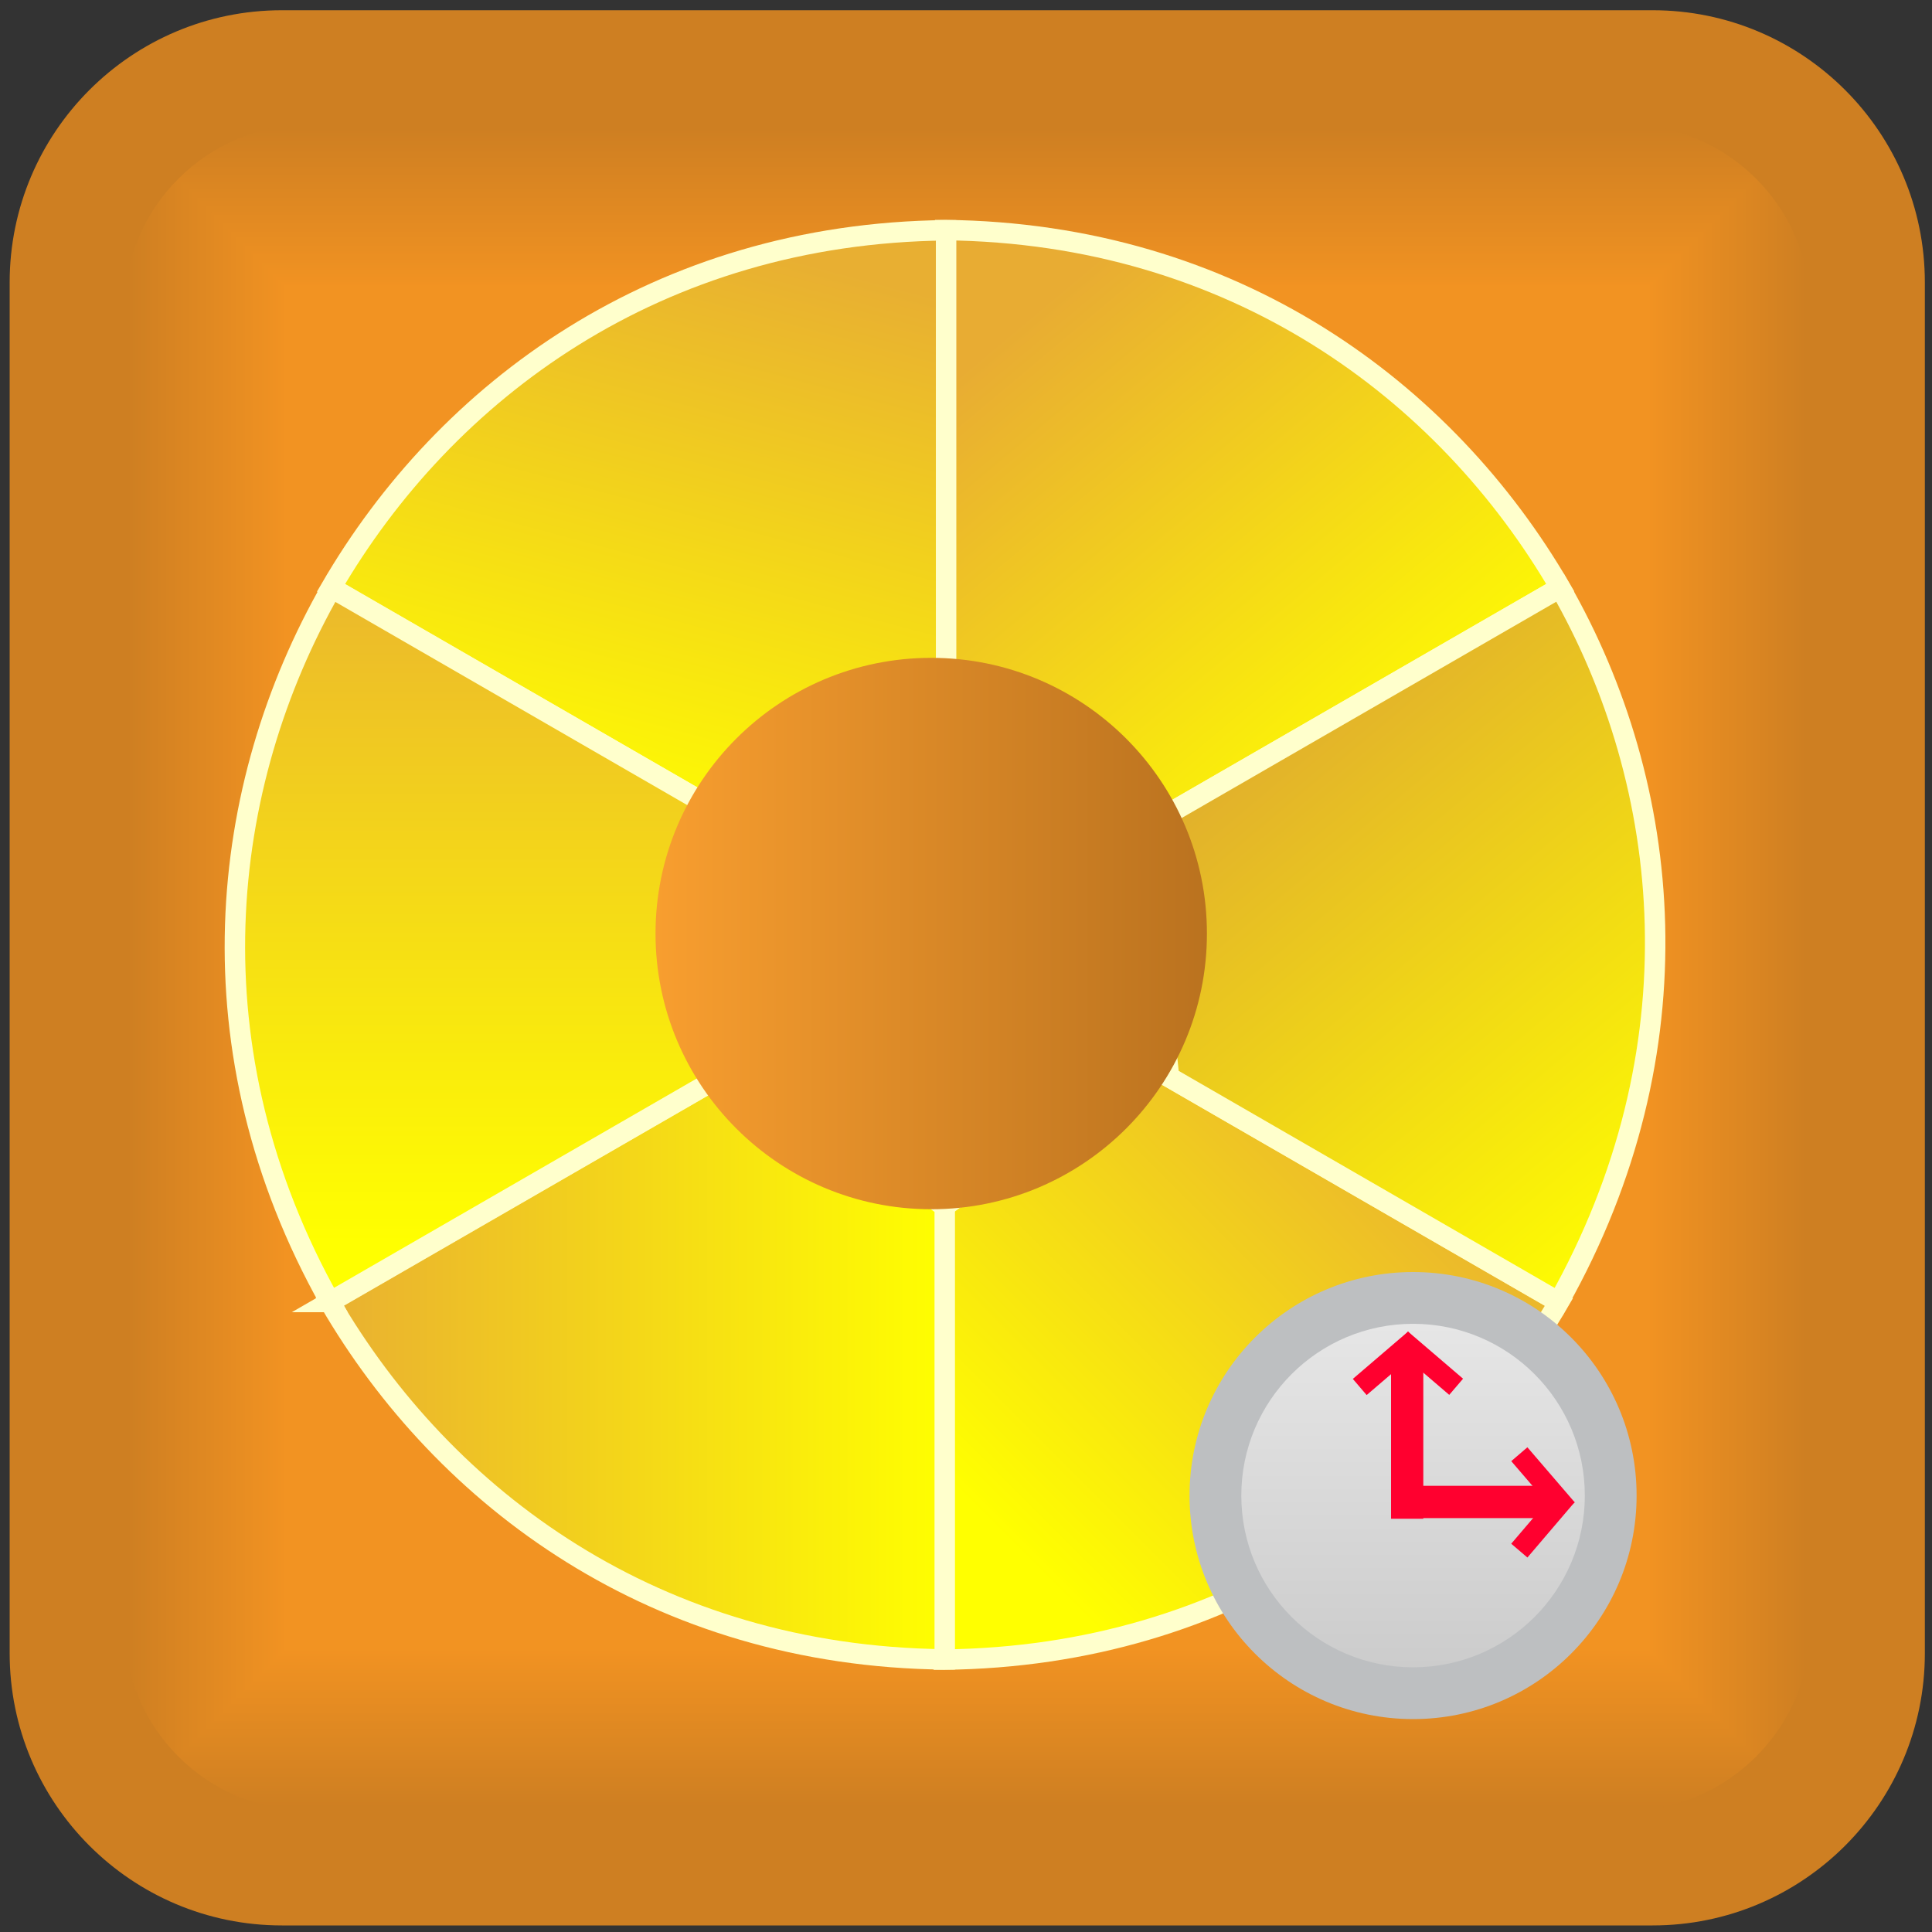 <?xml version="1.0" encoding="UTF-8"?>
<!DOCTYPE svg PUBLIC "-//W3C//DTD SVG 1.1//EN" "http://www.w3.org/Graphics/SVG/1.1/DTD/svg11.dtd">
<!-- Creator: CorelDRAW X6 -->
<svg xmlns="http://www.w3.org/2000/svg" xml:space="preserve" width="100px" height="100px" version="1.1" style="shape-rendering:geometricPrecision; text-rendering:geometricPrecision; image-rendering:optimizeQuality; fill-rule:evenodd; clip-rule:evenodd"
viewBox="0 0 10000 10000"
 xmlns:xlink="http://www.w3.org/1999/xlink">
 <rect x="0" y="0" width="10000" height="10000" fill="#333333" stroke="none"/>
 <defs>
  <style type="text/css">
   <![CDATA[
    .str0 {stroke:#FFFFCC;stroke-width:105.833}
    .str1 {stroke:#FF002F;stroke-width:110.067}
    .fil45 {fill:none}
    .fil53 {fill:#BDBFC1}
    .fil0 {fill:#CE7F22}
    .fil2 {fill:#CF7F22}
    .fil3 {fill:#CF8022}
    .fil4 {fill:#D08022}
    .fil5 {fill:#D18022}
    .fil6 {fill:#D18122}
    .fil7 {fill:#D28122}
    .fil8 {fill:#D38122}
    .fil9 {fill:#D38222}
    .fil10 {fill:#D48222}
    .fil11 {fill:#D58322}
    .fil12 {fill:#D68322}
    .fil13 {fill:#D78422}
    .fil14 {fill:#D88422}
    .fil15 {fill:#D98522}
    .fil16 {fill:#DA8522}
    .fil17 {fill:#DA8622}
    .fil18 {fill:#DB8622}
    .fil19 {fill:#DC8722}
    .fil20 {fill:#DD8722}
    .fil21 {fill:#DE8822}
    .fil22 {fill:#DF8822}
    .fil23 {fill:#E08922}
    .fil24 {fill:#E18922}
    .fil25 {fill:#E28A22}
    .fil26 {fill:#E38A22}
    .fil27 {fill:#E48B22}
    .fil28 {fill:#E58B22}
    .fil29 {fill:#E68C22}
    .fil30 {fill:#E78D22}
    .fil31 {fill:#E88D22}
    .fil32 {fill:#E98E22}
    .fil33 {fill:#EA8E22}
    .fil34 {fill:#EB8F22}
    .fil35 {fill:#EC8F22}
    .fil36 {fill:#EC9022}
    .fil37 {fill:#ED9022}
    .fil38 {fill:#EE9022}
    .fil39 {fill:#EE9122}
    .fil40 {fill:#EF9122}
    .fil41 {fill:#F09122}
    .fil42 {fill:#F09222}
    .fil43 {fill:#F19222}
    .fil44 {fill:#F29322}
    .fil55 {fill:#FF002F}
    .fil1 {fill:black;fill-opacity:0}
    .fil52 {fill:url(#id2)}
    .fil54 {fill:url(#id3)}
    .fil49 {fill:url(#id4)}
    .fil50 {fill:url(#id5)}
    .fil47 {fill:url(#id6)}
    .fil46 {fill:url(#id7)}
    .fil48 {fill:url(#id8)}
    .fil51 {fill:url(#id9)}
   ]]>
  </style>
      <clipPath id="id0">
       <path d="M1598 9372l6817 0c525,0 955,-430 955,-955l0 -6817c0,-525 -430,-955 -955,-955l-6817 0c-525,0 -955,430 -955,955l0 6817c0,525 430,955 955,955z"/>
      </clipPath>
      <clipPath id="id1">
       <path d="M1598 9372l6817 0c525,0 955,-430 955,-955l0 -6817c0,-525 -430,-955 -955,-955l-6817 0c-525,0 -955,430 -955,955l0 6817c0,525 430,955 955,955z"/>
      </clipPath>
  <linearGradient id="id2" gradientUnits="userSpaceOnUse" x1="3392.46" y1="4832.14" x2="6247.29" y2="4832.14">
   <stop offset="0" style="stop-color:#F89E2F"/>
   <stop offset="1" style="stop-color:#BA721F"/>
  </linearGradient>
  <linearGradient id="id3" gradientUnits="userSpaceOnUse" x1="7314.26" y1="8629.86" x2="7314.26" y2="6851.86">
   <stop offset="0" style="stop-color:#CCCCCC"/>
   <stop offset="1" style="stop-color:#E6E6E6"/>
  </linearGradient>
  <linearGradient id="id4" gradientUnits="userSpaceOnUse" x1="1707.32" y1="7041.96" x2="4890.42" y2="7041.96">
   <stop offset="0" style="stop-color:#E9B031"/>
   <stop offset="1" style="stop-color:yellow"/>
  </linearGradient>
  <linearGradient id="id5" gradientUnits="userSpaceOnUse" x1="1812.21" y1="6430.6" x2="1812.21" y2="2647.4">
   <stop offset="0" style="stop-color:yellow"/>
   <stop offset="1" style="stop-color:#E9B031"/>
  </linearGradient>
  <linearGradient id="id6" gradientUnits="userSpaceOnUse" x1="3710.54" y1="1228.89" x2="2901.31" y2="4249">
   <stop offset="0" style="stop-color:#E8AF32"/>
   <stop offset="1" style="stop-color:yellow"/>
  </linearGradient>
  <linearGradient id="id7" gradientUnits="userSpaceOnUse" x1="5461.55" y1="1520.06" x2="7505.6" y2="3956.06">
   <stop offset="0" style="stop-color:#E8AC33"/>
   <stop offset="1" style="stop-color:yellow"/>
  </linearGradient>
  <linearGradient id="id8" gradientUnits="userSpaceOnUse" xlink:href="#id5" x1="5377.93" y1="8141.43" x2="7575.11" y2="5944.25">
  </linearGradient>
  <linearGradient id="id9" gradientUnits="userSpaceOnUse" x1="6778.03" y1="3108.13" x2="9177.82" y2="5968.1">
   <stop offset="0" style="stop-color:#DEA731"/>
   <stop offset="1" style="stop-color:yellow"/>
  </linearGradient>
 </defs>
 <g id="Layer_x0020_1">
  <g id="_343989160">
   <g id="_348901672">
    <path class="fil0" d="M1459 53l7095 0c778,0 1409,631 1409,1409l0 7095c0,778 -631,1409 -1409,1409l-7095 0c-778,0 -1409,-631 -1409,-1409l0 -7095c0,-778 631,-1409 1409,-1409z"/>
    <g>
     <g style="clip-path:url(#id0)">
      <polygon class="fil1" points="643,646 9369,646 9369,9372 643,9372 "/>
     </g>
     <g style="clip-path:url(#id1)">
      <g>
       <polygon id="1" class="fil0" points="643,646 9369,646 9369,9372 643,9372 643,646 672,675 9340,675 9340,9343 672,9343 672,675 "/>
       <polygon id="_1" class="fil0" points="658,660 9355,660 9355,9358 658,9358 658,660 687,690 9326,690 9326,9329 687,9329 687,690 "/>
       <polygon id="_2" class="fil2" points="672,675 9340,675 9340,9343 672,9343 672,675 701,704 9311,704 9311,9314 701,9314 701,704 "/>
       <polygon id="_3" class="fil3" points="687,690 9326,690 9326,9329 687,9329 687,690 716,719 9297,719 9297,9300 716,9300 716,719 "/>
       <polygon id="_4" class="fil4" points="701,704 9311,704 9311,9314 701,9314 701,704 730,733 9282,733 9282,9285 730,9285 730,733 "/>
       <polygon id="_5" class="fil5" points="716,719 9297,719 9297,9300 716,9300 716,719 745,748 9268,748 9268,9271 745,9271 745,748 "/>
       <polygon id="_6" class="fil6" points="730,733 9282,733 9282,9285 730,9285 730,733 759,762 9253,762 9253,9256 759,9256 759,762 "/>
       <polygon id="_7" class="fil7" points="745,748 9268,748 9268,9271 745,9271 745,748 774,777 9239,777 9239,9241 774,9241 774,777 "/>
       <polygon id="_8" class="fil8" points="759,762 9253,762 9253,9256 759,9256 759,762 788,791 9224,791 9224,9227 788,9227 788,791 "/>
       <polygon id="_9" class="fil9" points="774,777 9239,777 9239,9241 774,9241 774,777 803,806 9209,806 9209,9212 803,9212 803,806 "/>
       <polygon id="_10" class="fil10" points="788,791 9224,791 9224,9227 788,9227 788,791 818,820 9195,820 9195,9198 818,9198 818,820 "/>
       <polygon id="_11" class="fil10" points="803,806 9209,806 9209,9212 803,9212 803,806 832,835 9180,835 9180,9183 832,9183 832,835 "/>
       <polygon id="_12" class="fil11" points="818,820 9195,820 9195,9198 818,9198 818,820 847,850 9166,850 9166,9169 847,9169 847,850 "/>
       <polygon id="_13" class="fil12" points="832,835 9180,835 9180,9183 832,9183 832,835 861,864 9151,864 9151,9154 861,9154 861,864 "/>
       <polygon id="_14" class="fil12" points="847,850 9166,850 9166,9169 847,9169 847,850 876,879 9137,879 9137,9140 876,9140 876,879 "/>
       <polygon id="_15" class="fil13" points="861,864 9151,864 9151,9154 861,9154 861,864 890,893 9122,893 9122,9125 890,9125 890,893 "/>
       <polygon id="_16" class="fil14" points="876,879 9137,879 9137,9140 876,9140 876,879 905,908 9108,908 9108,9111 905,9111 905,908 "/>
       <polygon id="_17" class="fil14" points="890,893 9122,893 9122,9125 890,9125 890,893 919,922 9093,922 9093,9096 919,9096 919,922 "/>
       <polygon id="_18" class="fil15" points="905,908 9108,908 9108,9111 905,9111 905,908 934,937 9079,937 9079,9081 934,9081 934,937 "/>
       <polygon id="_19" class="fil16" points="919,922 9093,922 9093,9096 919,9096 919,922 948,951 9064,951 9064,9067 948,9067 948,951 "/>
       <polygon id="_20" class="fil17" points="934,937 9079,937 9079,9081 934,9081 934,937 963,966 9049,966 9049,9052 963,9052 963,966 "/>
       <polygon id="_21" class="fil18" points="948,951 9064,951 9064,9067 948,9067 948,951 977,980 9035,980 9035,9038 977,9038 977,980 "/>
       <polygon id="_22" class="fil18" points="963,966 9049,966 9049,9052 963,9052 963,966 992,995 9020,995 9020,9023 992,9023 992,995 "/>
       <polygon id="_23" class="fil19" points="977,980 9035,980 9035,9038 977,9038 977,980 1007,1009 9006,1009 9006,9009 1007,9009 1007,1009 "/>
       <polygon id="_24" class="fil20" points="992,995 9020,995 9020,9023 992,9023 992,995 1021,1024 8991,1024 8991,8994 1021,8994 1021,1024 "/>
       <polygon id="_25" class="fil20" points="1007,1009 9006,1009 9006,9009 1007,9009 1007,1009 1036,1039 8977,1039 8977,8980 1036,8980 1036,1039 "/>
       <polygon id="_26" class="fil21" points="1021,1024 8991,1024 8991,8994 1021,8994 1021,1024 1050,1053 8962,1053 8962,8965 1050,8965 1050,1053 "/>
       <polygon id="_27" class="fil22" points="1036,1039 8977,1039 8977,8980 1036,8980 1036,1039 1065,1068 8948,1068 8948,8951 1065,8951 1065,1068 "/>
       <polygon id="_28" class="fil22" points="1050,1053 8962,1053 8962,8965 1050,8965 1050,1053 1079,1082 8933,1082 8933,8936 1079,8936 1079,1082 "/>
       <polygon id="_29" class="fil23" points="1065,1068 8948,1068 8948,8951 1065,8951 1065,1068 1094,1097 8919,1097 8919,8921 1094,8921 1094,1097 "/>
       <polygon id="_30" class="fil23" points="1079,1082 8933,1082 8933,8936 1079,8936 1079,1082 1108,1111 8904,1111 8904,8907 1108,8907 1108,1111 "/>
       <polygon id="_31" class="fil24" points="1094,1097 8919,1097 8919,8921 1094,8921 1094,1097 1123,1126 8889,1126 8889,8892 1123,8892 1123,1126 "/>
       <polygon id="_32" class="fil25" points="1108,1111 8904,1111 8904,8907 1108,8907 1108,1111 1137,1140 8875,1140 8875,8878 1137,8878 1137,1140 "/>
       <polygon id="_33" class="fil25" points="1123,1126 8889,1126 8889,8892 1123,8892 1123,1126 1152,1155 8860,1155 8860,8863 1152,8863 1152,1155 "/>
       <polygon id="_34" class="fil26" points="1137,1140 8875,1140 8875,8878 1137,8878 1137,1140 1167,1169 8846,1169 8846,8849 1167,8849 1167,1169 "/>
       <polygon id="_35" class="fil27" points="1152,1155 8860,1155 8860,8863 1152,8863 1152,1155 1181,1184 8831,1184 8831,8834 1181,8834 1181,1184 "/>
       <polygon id="_36" class="fil27" points="1167,1169 8846,1169 8846,8849 1167,8849 1167,1169 1196,1199 8817,1199 8817,8820 1196,8820 1196,1199 "/>
       <polygon id="_37" class="fil28" points="1181,1184 8831,1184 8831,8834 1181,8834 1181,1184 1210,1213 8802,1213 8802,8805 1210,8805 1210,1213 "/>
       <polygon id="_38" class="fil29" points="1196,1199 8817,1199 8817,8820 1196,8820 1196,1199 1225,1228 8788,1228 8788,8791 1225,8791 1225,1228 "/>
       <polygon id="_39" class="fil29" points="1210,1213 8802,1213 8802,8805 1210,8805 1210,1213 1239,1242 8773,1242 8773,8776 1239,8776 1239,1242 "/>
       <polygon id="_40" class="fil30" points="1225,1228 8788,1228 8788,8791 1225,8791 1225,1228 1254,1257 8759,1257 8759,8761 1254,8761 1254,1257 "/>
       <polygon id="_41" class="fil30" points="1239,1242 8773,1242 8773,8776 1239,8776 1239,1242 1268,1271 8744,1271 8744,8747 1268,8747 1268,1271 "/>
       <polygon id="_42" class="fil31" points="1254,1257 8759,1257 8759,8761 1254,8761 1254,1257 1283,1286 8729,1286 8729,8732 1283,8732 1283,1286 "/>
       <polygon id="_43" class="fil32" points="1268,1271 8744,1271 8744,8747 1268,8747 1268,1271 1297,1300 8715,1300 8715,8718 1297,8718 1297,1300 "/>
       <polygon id="_44" class="fil32" points="1283,1286 8729,1286 8729,8732 1283,8732 1283,1286 1312,1315 8700,1315 8700,8703 1312,8703 1312,1315 "/>
       <polygon id="_45" class="fil33" points="1297,1300 8715,1300 8715,8718 1297,8718 1297,1300 1327,1329 8686,1329 8686,8689 1327,8689 1327,1329 "/>
       <polygon id="_46" class="fil34" points="1312,1315 8700,1315 8700,8703 1312,8703 1312,1315 1341,1344 8671,1344 8671,8674 1341,8674 1341,1344 "/>
       <polygon id="_47" class="fil34" points="1327,1329 8686,1329 8686,8689 1327,8689 1327,1329 1356,1359 8657,1359 8657,8660 1356,8660 1356,1359 "/>
       <polygon id="_48" class="fil35" points="1341,1344 8671,1344 8671,8674 1341,8674 1341,1344 1370,1373 8642,1373 8642,8645 1370,8645 1370,1373 "/>
       <polygon id="_49" class="fil36" points="1356,1359 8657,1359 8657,8660 1356,8660 1356,1359 1385,1388 8628,1388 8628,8631 1385,8631 1385,1388 "/>
       <polygon id="_50" class="fil37" points="1370,1373 8642,1373 8642,8645 1370,8645 1370,1373 1399,1402 8613,1402 8613,8616 1399,8616 1399,1402 "/>
       <polygon id="_51" class="fil38" points="1385,1388 8628,1388 8628,8631 1385,8631 1385,1388 1414,1417 8599,1417 8599,8601 1414,8601 1414,1417 "/>
       <polygon id="_52" class="fil39" points="1399,1402 8613,1402 8613,8616 1399,8616 1399,1402 1428,1431 8584,1431 8584,8587 1428,8587 1428,1431 "/>
       <polygon id="_53" class="fil40" points="1414,1417 8599,1417 8599,8601 1414,8601 1414,1417 1443,1446 8569,1446 8569,8572 1443,8572 1443,1446 "/>
       <polygon id="_54" class="fil41" points="1428,1431 8584,1431 8584,8587 1428,8587 1428,1431 1457,1460 8555,1460 8555,8558 1457,8558 1457,1460 "/>
       <polygon id="_55" class="fil42" points="1443,1446 8569,1446 8569,8572 1443,8572 1443,1446 1472,1475 8540,1475 8540,8543 1472,8543 1472,1475 "/>
       <polygon id="_56" class="fil43" points="1457,1460 8555,1460 8555,8558 1457,8558 1457,1460 1487,1489 8526,1489 8526,8529 1487,8529 1487,1489 "/>
       <polygon id="_57" class="fil44" points="1472,1475 8540,1475 8540,8543 1472,8543 1472,1475 1501,1504 8511,1504 8511,8514 1501,8514 1501,1504 "/>
       <polygon id="_58" class="fil44" points="1487,1489 8526,1489 8526,8529 1487,8529 1487,1489 1516,1519 8497,1519 8497,8500 1516,8500 1516,1519 "/>
       <polygon id="_59" class="fil44" points="1501,1504 8511,1504 8511,8514 1501,8514 1501,1504 1530,1533 8482,1533 8482,8485 1530,8485 1530,1533 "/>
       <polygon id="_60" class="fil44" points="1516,1519 8497,1519 8497,8500 1516,8500 1516,1519 1545,1548 8468,1548 8468,8471 1545,8471 1545,1548 "/>
       <polygon id="_61" class="fil44" points="1530,1533 8482,1533 8482,8485 1530,8485 1530,1533 1559,1562 8453,1562 8453,8456 1559,8456 1559,1562 "/>
       <polygon id="_62" class="fil44" points="1545,1548 8468,1548 8468,8471 1545,8471 1545,1548 1574,1577 8439,1577 8439,8442 1574,8442 1574,1577 "/>
       <polygon id="_63" class="fil44" points="1559,1562 8453,1562 8453,8456 1559,8456 1559,1562 1588,1591 8424,1591 8424,8427 1588,8427 1588,1591 "/>
       <polygon id="_64" class="fil44" points="1574,1577 8439,1577 8439,8442 1574,8442 1574,1577 1603,1606 8410,1606 8410,8412 1603,8412 1603,1606 "/>
       <polygon id="_65" class="fil44" points="1588,1591 8424,1591 8424,8427 1588,8427 1588,1591 1617,1620 8395,1620 8395,8398 1617,8398 1617,1620 "/>
       <polygon id="_66" class="fil44" points="1603,1606 8410,1606 8410,8412 1603,8412 1603,1606 1632,1635 8380,1635 8380,8383 1632,8383 1632,1635 "/>
       <polygon id="_67" class="fil44" points="1617,1620 8395,1620 8395,8398 1617,8398 1617,1620 1647,1649 8366,1649 8366,8369 1647,8369 1647,1649 "/>
       <polygon id="_68" class="fil44" points="1632,1635 8380,1635 8380,8383 1632,8383 1632,1635 1661,1664 8351,1664 8351,8354 1661,8354 1661,1664 "/>
       <polygon id="_69" class="fil44" points="1647,1649 8366,1649 8366,8369 1647,8369 1647,1649 1676,1679 8337,1679 8337,8340 1676,8340 1676,1679 "/>
       <polygon id="_70" class="fil44" points="1661,1664 8351,1664 8351,8354 1661,8354 1661,1664 1690,1693 8322,1693 8322,8325 1690,8325 1690,1693 "/>
       <polygon id="_71" class="fil44" points="1676,1679 8337,1679 8337,8340 1676,8340 1676,1679 1705,1708 8308,1708 8308,8311 1705,8311 1705,1708 "/>
       <polygon id="_72" class="fil44" points="1690,1693 8322,1693 8322,8325 1690,8325 1690,1693 1719,1722 8293,1722 8293,8296 1719,8296 1719,1722 "/>
       <polygon id="_73" class="fil44" points="1705,1708 8308,1708 8308,8311 1705,8311 1705,1708 1734,1737 8279,1737 8279,8282 1734,8282 1734,1737 "/>
       <polygon id="_74" class="fil44" points="1719,1722 8293,1722 8293,8296 1719,8296 1719,1722 1748,1751 8264,1751 8264,8267 1748,8267 1748,1751 "/>
       <polygon id="_75" class="fil44" points="1734,1737 8279,1737 8279,8282 1734,8282 1734,1737 1763,1766 8250,1766 8250,8252 1763,8252 1763,1766 "/>
       <polygon id="_76" class="fil44" points="1748,1751 8264,1751 8264,8267 1748,8267 1748,1751 1777,1780 8235,1780 8235,8238 1777,8238 1777,1780 "/>
       <polygon id="_77" class="fil44" points="1763,1766 8250,1766 8250,8252 1763,8252 1763,1766 1792,1795 8220,1795 8220,8223 1792,8223 1792,1795 "/>
       <polygon id="_78" class="fil44" points="1777,1780 8235,1780 8235,8238 1777,8238 1777,1780 1807,1809 8206,1809 8206,8209 1807,8209 1807,1809 "/>
       <polygon id="_79" class="fil44" points="1792,1795 8220,1795 8220,8223 1792,8223 1792,1795 1821,1824 8191,1824 8191,8194 1821,8194 1821,1824 "/>
       <polygon id="_80" class="fil44" points="1807,1809 8206,1809 8206,8209 1807,8209 1807,1809 1836,1839 8177,1839 8177,8180 1836,8180 1836,1839 "/>
       <polygon id="_81" class="fil44" points="1821,1824 8191,1824 8191,8194 1821,8194 1821,1824 1850,1853 8162,1853 8162,8165 1850,8165 1850,1853 "/>
       <polygon id="_82" class="fil44" points="1836,1839 8177,1839 8177,8180 1836,8180 1836,1839 1865,1868 8148,1868 8148,8151 1865,8151 1865,1868 "/>
       <polygon id="_83" class="fil44" points="1850,1853 8162,1853 8162,8165 1850,8165 1850,1853 1879,1882 8133,1882 8133,8136 1879,8136 1879,1882 "/>
       <polygon id="_84" class="fil44" points="1865,1868 8148,1868 8148,8151 1865,8151 1865,1868 1894,1897 8119,1897 8119,8122 1894,8122 1894,1897 "/>
       <polygon id="_85" class="fil44" points="1879,1882 8133,1882 8133,8136 1879,8136 1879,1882 1908,1911 8104,1911 8104,8107 1908,8107 1908,1911 "/>
       <polygon id="_86" class="fil44" points="1894,1897 8119,1897 8119,8122 1894,8122 1894,1897 1923,1926 8090,1926 8090,8092 1923,8092 1923,1926 "/>
       <polygon id="_87" class="fil44" points="1908,1911 8104,1911 8104,8107 1908,8107 1908,1911 1937,1940 8075,1940 8075,8078 1937,8078 1937,1940 "/>
       <polygon id="_88" class="fil44" points="1923,1926 8090,1926 8090,8092 1923,8092 1923,1926 1952,1955 8060,1955 8060,8063 1952,8063 1952,1955 "/>
       <polygon id="_89" class="fil44" points="1937,1940 8075,1940 8075,8078 1937,8078 1937,1940 1966,1969 8046,1969 8046,8049 1966,8049 1966,1969 "/>
       <polygon id="_90" class="fil44" points="1952,1955 8060,1955 8060,8063 1952,8063 1952,1955 1981,1984 8031,1984 8031,8034 1981,8034 1981,1984 "/>
       <polygon id="_91" class="fil44" points="1966,1969 8046,1969 8046,8049 1966,8049 1966,1969 1996,1998 8017,1998 8017,8020 1996,8020 1996,1998 "/>
       <polygon id="_92" class="fil44" points="1981,1984 8031,1984 8031,8034 1981,8034 1981,1984 2010,2013 8002,2013 8002,8005 2010,8005 2010,2013 "/>
       <polygon id="_93" class="fil44" points="1996,1998 8017,1998 8017,8020 1996,8020 1996,1998 2025,2028 7988,2028 7988,7991 2025,7991 2025,2028 "/>
       <polygon id="_94" class="fil44" points="2010,2013 8002,2013 8002,8005 2010,8005 2010,2013 2039,2042 7973,2042 7973,7976 2039,7976 2039,2042 "/>
       <polygon id="_95" class="fil44" points="2025,2028 7988,2028 7988,7991 2025,7991 2025,2028 2054,2057 7959,2057 7959,7962 2054,7962 2054,2057 "/>
       <polygon id="_96" class="fil44" points="2039,2042 7973,2042 7973,7976 2039,7976 2039,2042 2068,2071 7944,2071 7944,7947 2068,7947 2068,2071 "/>
       <polygon id="_97" class="fil44" points="2054,2057 7959,2057 7959,7962 2054,7962 2054,2057 2083,2086 7930,2086 7930,7932 2083,7932 2083,2086 "/>
       <polygon id="_98" class="fil44" points="2068,2071 7944,2071 7944,7947 2068,7947 2068,2071 2097,2100 7915,2100 7915,7918 2097,7918 2097,2100 "/>
       <polygon id="_99" class="fil44" points="2083,2086 7930,2086 7930,7932 2083,7932 2083,2086 2112,2115 7900,2115 7900,7903 2112,7903 2112,2115 "/>
       <polygon id="_100" class="fil44" points="2097,2100 7915,2100 7915,7918 2097,7918 2097,2100 2126,2129 7886,2129 7886,7889 2126,7889 2126,2129 "/>
       <polygon id="_101" class="fil44" points="2112,2115 7900,2115 7900,7903 2112,7903 2112,2115 2141,2144 7871,2144 7871,7874 2141,7874 2141,2144 "/>
       <polygon id="_102" class="fil44" points="2126,2129 7886,2129 7886,7889 2126,7889 2126,2129 2156,2158 7857,2158 7857,7860 2156,7860 2156,2158 "/>
       <polygon id="_103" class="fil44" points="2141,2144 7871,2144 7871,7874 2141,7874 2141,2144 2170,2173 7842,2173 7842,7845 2170,7845 2170,2173 "/>
       <polygon id="_104" class="fil44" points="2156,2158 7857,2158 7857,7860 2156,7860 2156,2158 2185,2188 7828,2188 7828,7831 2185,7831 2185,2188 "/>
       <polygon id="_105" class="fil44" points="2170,2173 7842,2173 7842,7845 2170,7845 2170,2173 2199,2202 7813,2202 7813,7816 2199,7816 2199,2202 "/>
       <polygon id="_106" class="fil44" points="2185,2188 7828,2188 7828,7831 2185,7831 2185,2188 2214,2217 7799,2217 7799,7802 2214,7802 2214,2217 "/>
       <polygon id="_107" class="fil44" points="2199,2202 7813,2202 7813,7816 2199,7816 2199,2202 2228,2231 7784,2231 7784,7787 2228,7787 2228,2231 "/>
       <polygon id="_108" class="fil44" points="2214,2217 7799,2217 7799,7802 2214,7802 2214,2217 2243,2246 7770,2246 7770,7772 2243,7772 2243,2246 "/>
       <polygon id="_109" class="fil44" points="2228,2231 7784,2231 7784,7787 2228,7787 2228,2231 2257,2260 7755,2260 7755,7758 2257,7758 2257,2260 "/>
       <polygon id="_110" class="fil44" points="2243,2246 7770,2246 7770,7773 2243,7773 2243,2246 2272,2275 7740,2275 7740,7743 2272,7743 2272,2275 "/>
       <polygon id="_111" class="fil44" points="2257,2260 7755,2260 7755,7758 2257,7758 2257,2260 2286,2289 7726,2289 7726,7729 2286,7729 2286,2289 "/>
       <polygon id="_112" class="fil44" points="2272,2275 7740,2275 7740,7743 2272,7743 2272,2275 2301,2304 7711,2304 7711,7714 2301,7714 2301,2304 "/>
       <polygon id="_113" class="fil44" points="2286,2289 7726,2289 7726,7729 2286,7729 2286,2289 2316,2318 7697,2318 7697,7700 2316,7700 2316,2318 "/>
       <polygon id="_114" class="fil44" points="2301,2304 7711,2304 7711,7714 2301,7714 2301,2304 2330,2333 7682,2333 7682,7685 2330,7685 2330,2333 "/>
       <polygon id="_115" class="fil44" points="2316,2318 7697,2318 7697,7700 2316,7700 2316,2318 2345,2348 7668,2348 7668,7671 2345,7671 2345,2348 "/>
       <polygon id="_116" class="fil44" points="2330,2333 7682,2333 7682,7685 2330,7685 2330,2333 2359,2362 7653,2362 7653,7656 2359,7656 2359,2362 "/>
       <polygon id="_117" class="fil44" points="2345,2348 7668,2348 7668,7671 2345,7671 2345,2348 2374,2377 7639,2377 7639,7642 2374,7642 2374,2377 "/>
       <polygon id="_118" class="fil44" points="2359,2362 7653,2362 7653,7656 2359,7656 2359,2362 2388,2391 7624,2391 7624,7627 2388,7627 2388,2391 "/>
       <polygon id="_119" class="fil44" points="2374,2377 7639,2377 7639,7642 2374,7642 2374,2377 2403,2406 7610,2406 7610,7612 2403,7612 2403,2406 "/>
       <polygon id="_120" class="fil44" points="2388,2391 7624,2391 7624,7627 2388,7627 2388,2391 2417,2420 7595,2420 7595,7598 2417,7598 2417,2420 "/>
       <polygon id="_121" class="fil44" points="2403,2406 7610,2406 7610,7612 2403,7612 2403,2406 2432,2435 7580,2435 7580,7583 2432,7583 2432,2435 "/>
       <polygon id="_122" class="fil44" points="2417,2420 7595,2420 7595,7598 2417,7598 2417,2420 2446,2449 7566,2449 7566,7569 2446,7569 2446,2449 "/>
       <polygon id="_123" class="fil44" points="2432,2435 7580,2435 7580,7583 2432,7583 2432,2435 2461,2464 7551,2464 7551,7554 2461,7554 2461,2464 "/>
       <polygon id="_124" class="fil44" points="2446,2449 7566,2449 7566,7569 2446,7569 2446,2449 2476,2478 7537,2478 7537,7540 2476,7540 2476,2478 "/>
       <polygon id="_125" class="fil44" points="2461,2464 7551,2464 7551,7554 2461,7554 2461,2464 2490,2493 7522,2493 7522,7525 2490,7525 2490,2493 "/>
       <polygon id="_126" class="fil44" points="2476,2478 7537,2478 7537,7540 2476,7540 2476,2478 2505,2508 7508,2508 7508,7511 2505,7511 2505,2508 "/>
       <polygon id="_127" class="fil44" points="2490,2493 7522,2493 7522,7525 2490,7525 2490,2493 2519,2522 7493,2522 7493,7496 2519,7496 2519,2522 "/>
       <polygon id="_128" class="fil44" points="2505,2508 7508,2508 7508,7511 2505,7511 2505,2508 2534,2537 7479,2537 7479,7482 2534,7482 2534,2537 "/>
       <polygon id="_129" class="fil44" points="2519,2522 7493,2522 7493,7496 2519,7496 2519,2522 2548,2551 7464,2551 7464,7467 2548,7467 2548,2551 "/>
       <polygon id="_130" class="fil44" points="2534,2537 7479,2537 7479,7482 2534,7482 2534,2537 2563,2566 7450,2566 7450,7453 2563,7453 2563,2566 "/>
       <polygon id="_131" class="fil44" points="2548,2551 7464,2551 7464,7467 2548,7467 2548,2551 2577,2580 7435,2580 7435,7438 2577,7438 2577,2580 "/>
       <polygon id="_132" class="fil44" points="2563,2566 7450,2566 7450,7453 2563,7453 2563,2566 2592,2595 7421,2595 7421,7423 2592,7423 2592,2595 "/>
       <polygon id="_133" class="fil44" points="2577,2580 7435,2580 7435,7438 2577,7438 2577,2580 2606,2609 7406,2609 7406,7409 2606,7409 2606,2609 "/>
       <polygon id="_134" class="fil44" points="2592,2595 7421,2595 7421,7423 2592,7423 2592,2595 2621,2624 7391,2624 7391,7394 2621,7394 2621,2624 "/>
       <polygon id="_135" class="fil44" points="2606,2609 7406,2609 7406,7409 2606,7409 2606,2609 2636,2638 7377,2638 7377,7380 2636,7380 2636,2638 "/>
       <polygon id="_136" class="fil44" points="2621,2624 7391,2624 7391,7394 2621,7394 2621,2624 2650,2653 7362,2653 7362,7365 2650,7365 2650,2653 "/>
       <polygon id="_137" class="fil44" points="2636,2638 7377,2638 7377,7380 2636,7380 2636,2638 2665,2668 7348,2668 7348,7351 2665,7351 2665,2668 "/>
       <polygon id="_138" class="fil44" points="2650,2653 7362,2653 7362,7365 2650,7365 2650,2653 2679,2682 7333,2682 7333,7336 2679,7336 2679,2682 "/>
       <polygon id="_139" class="fil44" points="2665,2668 7348,2668 7348,7351 2665,7351 2665,2668 2694,2697 7319,2697 7319,7322 2694,7322 2694,2697 "/>
       <polygon id="_140" class="fil44" points="2679,2682 7333,2682 7333,7336 2679,7336 2679,2682 2708,2711 7304,2711 7304,7307 2708,7307 2708,2711 "/>
       <polygon id="_141" class="fil44" points="2694,2697 7319,2697 7319,7322 2694,7322 2694,2697 2723,2726 7290,2726 7290,7293 2723,7293 2723,2726 "/>
       <polygon id="_142" class="fil44" points="2708,2711 7304,2711 7304,7307 2708,7307 2708,2711 2737,2740 7275,2740 7275,7278 2737,7278 2737,2740 "/>
       <polygon id="_143" class="fil44" points="2723,2726 7290,2726 7290,7293 2723,7293 2723,2726 2752,2755 7261,2755 7261,7263 2752,7263 2752,2755 "/>
       <polygon id="_144" class="fil44" points="2737,2740 7275,2740 7275,7278 2737,7278 2737,2740 2766,2769 7246,2769 7246,7249 2766,7249 2766,2769 "/>
       <polygon id="_145" class="fil44" points="2752,2755 7261,2755 7261,7263 2752,7263 2752,2755 2781,2784 7231,2784 7231,7234 2781,7234 2781,2784 "/>
       <polygon id="_146" class="fil44" points="2766,2769 7246,2769 7246,7249 2766,7249 2766,2769 2796,2798 7217,2798 7217,7220 2796,7220 2796,2798 "/>
       <polygon id="_147" class="fil44" points="2781,2784 7231,2784 7231,7234 2781,7234 2781,2784 2810,2813 7202,2813 7202,7205 2810,7205 2810,2813 "/>
       <polygon id="_148" class="fil44" points="2796,2798 7217,2798 7217,7220 2796,7220 2796,2798 2825,2828 7188,2828 7188,7191 2825,7191 2825,2828 "/>
       <polygon id="_149" class="fil44" points="2810,2813 7202,2813 7202,7205 2810,7205 2810,2813 2839,2842 7173,2842 7173,7176 2839,7176 2839,2842 "/>
       <polygon id="_150" class="fil44" points="2825,2828 7188,2828 7188,7191 2825,7191 2825,2828 2854,2857 7159,2857 7159,7162 2854,7162 2854,2857 "/>
       <polygon id="_151" class="fil44" points="2839,2842 7173,2842 7173,7176 2839,7176 2839,2842 2868,2871 7144,2871 7144,7147 2868,7147 2868,2871 "/>
       <polygon id="_152" class="fil44" points="2854,2857 7159,2857 7159,7162 2854,7162 2854,2857 2883,2886 7130,2886 7130,7133 2883,7133 2883,2886 "/>
       <polygon id="_153" class="fil44" points="2868,2871 7144,2871 7144,7147 2868,7147 2868,2871 2897,2900 7115,2900 7115,7118 2897,7118 2897,2900 "/>
       <polygon id="_154" class="fil44" points="2883,2886 7130,2886 7130,7133 2883,7133 2883,2886 2912,2915 7101,2915 7101,7103 2912,7103 2912,2915 "/>
       <polygon id="_155" class="fil44" points="2897,2900 7115,2900 7115,7118 2897,7118 2897,2900 2926,2929 7086,2929 7086,7089 2926,7089 2926,2929 "/>
       <polygon id="_156" class="fil44" points="2912,2915 7101,2915 7101,7103 2912,7103 2912,2915 2941,2944 7071,2944 7071,7074 2941,7074 2941,2944 "/>
       <polygon id="_157" class="fil44" points="2926,2929 7086,2929 7086,7089 2926,7089 2926,2929 2955,2958 7057,2958 7057,7060 2955,7060 2955,2958 "/>
       <polygon id="_158" class="fil44" points="2941,2944 7071,2944 7071,7074 2941,7074 2941,2944 2970,2973 7042,2973 7042,7045 2970,7045 2970,2973 "/>
       <polygon id="_159" class="fil44" points="2955,2958 7057,2958 7057,7060 2955,7060 2955,2958 2985,2987 7028,2987 7028,7031 2985,7031 2985,2987 "/>
       <polygon id="_160" class="fil44" points="2970,2973 7042,2973 7042,7045 2970,7045 2970,2973 2999,3002 7013,3002 7013,7016 2999,7016 2999,3002 "/>
       <polygon id="_161" class="fil44" points="2985,2987 7028,2987 7028,7031 2985,7031 2985,2987 3014,3017 6999,3017 6999,7002 3014,7002 3014,3017 "/>
       <polygon id="_162" class="fil44" points="2999,3002 7013,3002 7013,7016 2999,7016 2999,3002 3028,3031 6984,3031 6984,6987 3028,6987 3028,3031 "/>
       <polygon id="_163" class="fil44" points="3014,3017 6999,3017 6999,7002 3014,7002 3014,3017 3043,3046 6970,3046 6970,6973 3043,6973 3043,3046 "/>
       <polygon id="_164" class="fil44" points="3028,3031 6984,3031 6984,6987 3028,6987 3028,3031 3057,3060 6955,3060 6955,6958 3057,6958 3057,3060 "/>
       <polygon id="_165" class="fil44" points="3043,3046 6970,3046 6970,6973 3043,6973 3043,3046 3072,3075 6941,3075 6941,6943 3072,6943 3072,3075 "/>
       <polygon id="_166" class="fil44" points="3057,3060 6955,3060 6955,6958 3057,6958 3057,3060 3086,3089 6926,3089 6926,6929 3086,6929 3086,3089 "/>
       <polygon id="_167" class="fil44" points="3072,3075 6941,3075 6941,6943 3072,6943 3072,3075 3101,3104 6911,3104 6911,6914 3101,6914 3101,3104 "/>
       <polygon id="_168" class="fil44" points="3086,3089 6926,3089 6926,6929 3086,6929 3086,3089 3115,3118 6897,3118 6897,6900 3115,6900 3115,3118 "/>
       <polygon id="_169" class="fil44" points="3101,3104 6911,3104 6911,6914 3101,6914 3101,3104 3130,3133 6882,3133 6882,6885 3130,6885 3130,3133 "/>
       <polygon id="_170" class="fil44" points="3115,3118 6897,3118 6897,6900 3115,6900 3115,3118 3145,3147 6868,3147 6868,6871 3145,6871 3145,3147 "/>
       <polygon id="_171" class="fil44" points="3130,3133 6882,3133 6882,6885 3130,6885 3130,3133 3159,3162 6853,3162 6853,6856 3159,6856 3159,3162 "/>
       <polygon id="_172" class="fil44" points="3145,3147 6868,3147 6868,6871 3145,6871 3145,3147 3174,3177 6839,3177 6839,6842 3174,6842 3174,3177 "/>
       <polygon id="_173" class="fil44" points="3159,3162 6853,3162 6853,6856 3159,6856 3159,3162 3188,3191 6824,3191 6824,6827 3188,6827 3188,3191 "/>
       <polygon id="_174" class="fil44" points="3174,3177 6839,3177 6839,6842 3174,6842 3174,3177 3203,3206 6810,3206 6810,6813 3203,6813 3203,3206 "/>
       <polygon id="_175" class="fil44" points="3188,3191 6824,3191 6824,6827 3188,6827 3188,3191 3217,3220 6795,3220 6795,6798 3217,6798 3217,3220 "/>
       <polygon id="_176" class="fil44" points="3203,3206 6810,3206 6810,6813 3203,6813 3203,3206 3232,3235 6781,3235 6781,6783 3232,6783 3232,3235 "/>
       <polygon id="_177" class="fil44" points="3217,3220 6795,3220 6795,6798 3217,6798 3217,3220 3246,3249 6766,3249 6766,6769 3246,6769 3246,3249 "/>
       <polygon id="_178" class="fil44" points="3232,3235 6781,3235 6781,6784 3232,6784 3232,3235 3261,3264 6751,3264 6751,6754 3261,6754 3261,3264 "/>
       <polygon id="_179" class="fil44" points="3246,3249 6766,3249 6766,6769 3246,6769 3246,3249 3275,3278 6737,3278 6737,6740 3275,6740 3275,3278 "/>
       <polygon id="_180" class="fil44" points="3261,3264 6751,3264 6751,6754 3261,6754 3261,3264 3290,3293 6722,3293 6722,6725 3290,6725 3290,3293 "/>
       <polygon id="_181" class="fil44" points="3275,3278 6737,3278 6737,6740 3275,6740 3275,3278 3305,3307 6708,3307 6708,6711 3305,6711 3305,3307 "/>
       <polygon id="_182" class="fil44" points="3290,3293 6722,3293 6722,6725 3290,6725 3290,3293 3319,3322 6693,3322 6693,6696 3319,6696 3319,3322 "/>
       <polygon id="_183" class="fil44" points="3305,3307 6708,3307 6708,6711 3305,6711 3305,3307 3334,3337 6679,3337 6679,6682 3334,6682 3334,3337 "/>
       <polygon id="_184" class="fil44" points="3319,3322 6693,3322 6693,6696 3319,6696 3319,3322 3348,3351 6664,3351 6664,6667 3348,6667 3348,3351 "/>
       <polygon id="_185" class="fil44" points="3334,3337 6679,3337 6679,6682 3334,6682 3334,3337 3363,3366 6650,3366 6650,6653 3363,6653 3363,3366 "/>
       <polygon id="_186" class="fil44" points="3348,3351 6664,3351 6664,6667 3348,6667 3348,3351 3377,3380 6635,3380 6635,6638 3377,6638 3377,3380 "/>
       <polygon id="_187" class="fil44" points="3363,3366 6650,3366 6650,6653 3363,6653 3363,3366 3392,3395 6621,3395 6621,6624 3392,6624 3392,3395 "/>
       <polygon id="_188" class="fil44" points="3377,3380 6635,3380 6635,6638 3377,6638 3377,3380 3406,3409 6606,3409 6606,6609 3406,6609 3406,3409 "/>
       <polygon id="_189" class="fil44" points="3392,3395 6621,3395 6621,6624 3392,6624 3392,3395 3421,3424 6591,3424 6591,6594 3421,6594 3421,3424 "/>
       <polygon id="_190" class="fil44" points="3406,3409 6606,3409 6606,6609 3406,6609 3406,3409 3435,3438 6577,3438 6577,6580 3435,6580 3435,3438 "/>
       <polygon id="_191" class="fil44" points="3421,3424 6591,3424 6591,6594 3421,6594 3421,3424 3450,3453 6562,3453 6562,6565 3450,6565 3450,3453 "/>
       <polygon id="_192" class="fil44" points="3435,3438 6577,3438 6577,6580 3435,6580 3435,3438 3465,3467 6548,3467 6548,6551 3465,6551 3465,3467 "/>
       <polygon id="_193" class="fil44" points="3450,3453 6562,3453 6562,6565 3450,6565 3450,3453 3479,3482 6533,3482 6533,6536 3479,6536 3479,3482 "/>
       <polygon id="_194" class="fil44" points="3465,3467 6548,3467 6548,6551 3465,6551 3465,3467 3494,3497 6519,3497 6519,6522 3494,6522 3494,3497 "/>
       <polygon id="_195" class="fil44" points="3479,3482 6533,3482 6533,6536 3479,6536 3479,3482 3508,3511 6504,3511 6504,6507 3508,6507 3508,3511 "/>
       <polygon id="_196" class="fil44" points="3494,3497 6519,3497 6519,6522 3494,6522 3494,3497 3523,3526 6490,3526 6490,6493 3523,6493 3523,3526 "/>
       <polygon id="_197" class="fil44" points="3508,3511 6504,3511 6504,6507 3508,6507 3508,3511 3537,3540 6475,3540 6475,6478 3537,6478 3537,3540 "/>
       <polygon id="_198" class="fil44" points="3523,3526 6490,3526 6490,6493 3523,6493 3523,3526 3552,3555 6461,3555 6461,6464 3552,6464 3552,3555 "/>
       <polygon id="_199" class="fil44" points="3537,3540 6475,3540 6475,6478 3537,6478 3537,3540 3566,3569 6446,3569 6446,6449 3566,6449 3566,3569 "/>
       <polygon id="_200" class="fil44" points="3552,3555 6461,3555 6461,6464 3552,6464 3552,3555 3581,3584 6432,3584 6432,6434 3581,6434 3581,3584 "/>
       <polygon id="_201" class="fil44" points="3566,3569 6446,3569 6446,6449 3566,6449 3566,3569 3595,3598 6417,3598 6417,6420 3595,6420 3595,3598 "/>
       <polygon id="_202" class="fil44" points="3581,3584 6432,3584 6432,6434 3581,6434 3581,3584 3610,3613 6402,3613 6402,6405 3610,6405 3610,3613 "/>
       <polygon id="_203" class="fil44" points="3595,3598 6417,3598 6417,6420 3595,6420 3595,3598 3625,3627 6388,3627 6388,6391 3625,6391 3625,3627 "/>
       <polygon id="_204" class="fil44" points="3610,3613 6402,3613 6402,6405 3610,6405 3610,3613 3639,3642 6373,3642 6373,6376 3639,6376 3639,3642 "/>
       <polygon id="_205" class="fil44" points="3625,3627 6388,3627 6388,6391 3625,6391 3625,3627 3654,3657 6359,3657 6359,6362 3654,6362 3654,3657 "/>
       <polygon id="_206" class="fil44" points="3639,3642 6373,3642 6373,6376 3639,6376 3639,3642 3668,3671 6344,3671 6344,6347 3668,6347 3668,3671 "/>
       <polygon id="_207" class="fil44" points="3654,3657 6359,3657 6359,6362 3654,6362 3654,3657 3683,3686 6330,3686 6330,6333 3683,6333 3683,3686 "/>
       <polygon id="_208" class="fil44" points="3668,3671 6344,3671 6344,6347 3668,6347 3668,3671 3697,3700 6315,3700 6315,6318 3697,6318 3697,3700 "/>
       <polygon id="_209" class="fil44" points="3683,3686 6330,3686 6330,6333 3683,6333 3683,3686 3712,3715 6301,3715 6301,6304 3712,6304 3712,3715 "/>
       <polygon id="_210" class="fil44" points="3697,3700 6315,3700 6315,6318 3697,6318 3697,3700 3726,3729 6286,3729 6286,6289 3726,6289 3726,3729 "/>
       <polygon id="_211" class="fil44" points="3712,3715 6301,3715 6301,6304 3712,6304 3712,3715 3741,3744 6272,3744 6272,6274 3741,6274 3741,3744 "/>
       <polygon id="_212" class="fil44" points="3726,3729 6286,3729 6286,6289 3726,6289 3726,3729 3755,3758 6257,3758 6257,6260 3755,6260 3755,3758 "/>
       <polygon id="_213" class="fil44" points="3741,3744 6272,3744 6272,6274 3741,6274 3741,3744 3770,3773 6242,3773 6242,6245 3770,6245 3770,3773 "/>
       <polygon id="_214" class="fil44" points="3755,3758 6257,3758 6257,6260 3755,6260 3755,3758 3785,3787 6228,3787 6228,6231 3785,6231 3785,3787 "/>
       <polygon id="_215" class="fil44" points="3770,3773 6242,3773 6242,6245 3770,6245 3770,3773 3799,3802 6213,3802 6213,6216 3799,6216 3799,3802 "/>
       <polygon id="_216" class="fil44" points="3785,3787 6228,3787 6228,6231 3785,6231 3785,3787 3814,3817 6199,3817 6199,6202 3814,6202 3814,3817 "/>
       <polygon id="_217" class="fil44" points="3799,3802 6213,3802 6213,6216 3799,6216 3799,3802 3828,3831 6184,3831 6184,6187 3828,6187 3828,3831 "/>
       <polygon id="_218" class="fil44" points="3814,3817 6199,3817 6199,6202 3814,6202 3814,3817 3843,3846 6170,3846 6170,6173 3843,6173 3843,3846 "/>
       <polygon id="_219" class="fil44" points="3828,3831 6184,3831 6184,6187 3828,6187 3828,3831 3857,3860 6155,3860 6155,6158 3857,6158 3857,3860 "/>
       <polygon id="_220" class="fil44" points="3843,3846 6170,3846 6170,6173 3843,6173 3843,3846 3872,3875 6141,3875 6141,6144 3872,6144 3872,3875 "/>
       <polygon id="_221" class="fil44" points="3857,3860 6155,3860 6155,6158 3857,6158 3857,3860 3886,3889 6126,3889 6126,6129 3886,6129 3886,3889 "/>
       <polygon id="_222" class="fil44" points="3872,3875 6141,3875 6141,6144 3872,6144 3872,3875 3901,3904 6112,3904 6112,6114 3901,6114 3901,3904 "/>
       <polygon id="_223" class="fil44" points="3886,3889 6126,3889 6126,6129 3886,6129 3886,3889 3915,3918 6097,3918 6097,6100 3915,6100 3915,3918 "/>
       <polygon id="_224" class="fil44" points="3901,3904 6112,3904 6112,6114 3901,6114 3901,3904 3930,3933 6082,3933 6082,6085 3930,6085 3930,3933 "/>
       <polygon id="_225" class="fil44" points="3915,3918 6097,3918 6097,6100 3915,6100 3915,3918 3944,3947 6068,3947 6068,6071 3944,6071 3944,3947 "/>
       <polygon id="_226" class="fil44" points="3930,3933 6082,3933 6082,6085 3930,6085 3930,3933 3959,3962 6053,3962 6053,6056 3959,6056 3959,3962 "/>
       <polygon id="_227" class="fil44" points="3944,3947 6068,3947 6068,6071 3944,6071 3944,3947 3974,3976 6039,3976 6039,6042 3974,6042 3974,3976 "/>
       <polygon id="_228" class="fil44" points="3959,3962 6053,3962 6053,6056 3959,6056 3959,3962 3988,3991 6024,3991 6024,6027 3988,6027 3988,3991 "/>
       <polygon id="_229" class="fil44" points="3974,3976 6039,3976 6039,6042 3974,6042 3974,3976 4003,4006 6010,4006 6010,6013 4003,6013 4003,4006 "/>
       <polygon id="_230" class="fil44" points="3988,3991 6024,3991 6024,6027 3988,6027 3988,3991 4017,4020 5995,4020 5995,5998 4017,5998 4017,4020 "/>
       <polygon id="_231" class="fil44" points="4003,4006 6010,4006 6010,6013 4003,6013 4003,4006 4032,4035 5981,4035 5981,5984 4032,5984 4032,4035 "/>
       <polygon id="_232" class="fil44" points="4017,4020 5995,4020 5995,5998 4017,5998 4017,4020 4046,4049 5966,4049 5966,5969 4046,5969 4046,4049 "/>
       <polygon id="_233" class="fil44" points="4032,4035 5981,4035 5981,5984 4032,5984 4032,4035 4061,4064 5952,4064 5952,5954 4061,5954 4061,4064 "/>
       <polygon id="_234" class="fil44" points="4046,4049 5966,4049 5966,5969 4046,5969 4046,4049 4075,4078 5937,4078 5937,5940 4075,5940 4075,4078 "/>
       <polygon id="_235" class="fil44" points="4061,4064 5952,4064 5952,5954 4061,5954 4061,4064 4090,4093 5922,4093 5922,5925 4090,5925 4090,4093 "/>
       <polygon id="_236" class="fil44" points="4075,4078 5937,4078 5937,5940 4075,5940 4075,4078 4104,4107 5908,4107 5908,5911 4104,5911 4104,4107 "/>
       <polygon id="_237" class="fil44" points="4090,4093 5922,4093 5922,5925 4090,5925 4090,4093 4119,4122 5893,4122 5893,5896 4119,5896 4119,4122 "/>
       <polygon id="_238" class="fil44" points="4104,4107 5908,4107 5908,5911 4104,5911 4104,4107 4134,4136 5879,4136 5879,5882 4134,5882 4134,4136 "/>
       <polygon id="_239" class="fil44" points="4119,4122 5893,4122 5893,5896 4119,5896 4119,4122 4148,4151 5864,4151 5864,5867 4148,5867 4148,4151 "/>
       <polygon id="_240" class="fil44" points="4134,4136 5879,4136 5879,5882 4134,5882 4134,4136 4163,4166 5850,4166 5850,5853 4163,5853 4163,4166 "/>
       <polygon id="_241" class="fil44" points="4148,4151 5864,4151 5864,5867 4148,5867 4148,4151 4177,4180 5835,4180 5835,5838 4177,5838 4177,4180 "/>
       <polygon id="_242" class="fil44" points="4163,4166 5850,4166 5850,5853 4163,5853 4163,4166 4192,4195 5821,4195 5821,5824 4192,5824 4192,4195 "/>
       <polygon id="_243" class="fil44" points="4177,4180 5835,4180 5835,5838 4177,5838 4177,4180 4206,4209 5806,4209 5806,5809 4206,5809 4206,4209 "/>
       <polygon id="_244" class="fil44" points="4192,4195 5821,4195 5821,5824 4192,5824 4192,4195 4221,4224 5792,4224 5792,5794 4221,5794 4221,4224 "/>
       <polygon id="_245" class="fil44" points="4206,4209 5806,4209 5806,5809 4206,5809 4206,4209 4235,4238 5777,4238 5777,5780 4235,5780 4235,4238 "/>
       <polygon id="_246" class="fil44" points="4221,4224 5792,4224 5792,5795 4221,5795 4221,4224 4250,4253 5762,4253 5762,5765 4250,5765 4250,4253 "/>
       <polygon id="_247" class="fil44" points="4235,4238 5777,4238 5777,5780 4235,5780 4235,4238 4264,4267 5748,4267 5748,5751 4264,5751 4264,4267 "/>
       <polygon id="_248" class="fil44" points="4250,4253 5762,4253 5762,5765 4250,5765 4250,4253 4279,4282 5733,4282 5733,5736 4279,5736 4279,4282 "/>
       <polygon id="_249" class="fil44" points="4264,4267 5748,4267 5748,5751 4264,5751 4264,4267 4294,4296 5719,4296 5719,5722 4294,5722 4294,4296 "/>
       <polygon id="_250" class="fil44" points="4279,4282 5733,4282 5733,5736 4279,5736 4279,4282 4308,4311 5704,4311 5704,5707 4308,5707 4308,4311 "/>
       <polygon id="_251" class="fil44" points="4294,4296 5719,4296 5719,5722 4294,5722 4294,4296 4323,4326 5690,4326 5690,5693 4323,5693 4323,4326 "/>
       <polygon id="_252" class="fil44" points="4308,4311 5704,4311 5704,5707 4308,5707 4308,4311 4337,4340 5675,4340 5675,5678 4337,5678 4337,4340 "/>
       <polygon id="_253" class="fil44" points="4323,4326 5690,4326 5690,5693 4323,5693 4323,4326 4352,4355 5661,4355 5661,5664 4352,5664 4352,4355 "/>
       <polygon id="_254" class="fil44" points="4337,4340 5675,4340 5675,5678 4337,5678 4337,4340 4366,4369 5646,4369 5646,5649 4366,5649 4366,4369 "/>
       <polygon id="_255" class="fil44" points="4352,4355 5661,4355 5661,5664 4352,5664 4352,4355 4381,4384 5632,4384 5632,5635 4381,5635 4381,4384 "/>
       <polygon id="_256" class="fil44" points="4366,4369 5646,4369 5646,5649 4366,5649 4366,4369 4395,4398 5617,4398 5617,5620 4395,5620 4395,4398 "/>
       <polygon id="_257" class="fil44" points="4381,4384 5632,4384 5632,5635 4381,5635 4381,4384 4410,4413 5602,4413 5602,5605 4410,5605 4410,4413 "/>
       <polygon id="_258" class="fil44" points="4395,4398 5617,4398 5617,5620 4395,5620 4395,4398 4424,4427 5588,4427 5588,5591 4424,5591 4424,4427 "/>
       <polygon id="_259" class="fil44" points="4410,4413 5602,4413 5602,5605 4410,5605 4410,4413 4439,4442 5573,4442 5573,5576 4439,5576 4439,4442 "/>
       <polygon id="_260" class="fil44" points="4424,4427 5588,4427 5588,5591 4424,5591 4424,4427 4454,4456 5559,4456 5559,5562 4454,5562 4454,4456 "/>
       <polygon id="_261" class="fil44" points="4439,4442 5573,4442 5573,5576 4439,5576 4439,4442 4468,4471 5544,4471 5544,5547 4468,5547 4468,4471 "/>
       <polygon id="_262" class="fil44" points="4454,4456 5559,4456 5559,5562 4454,5562 4454,4456 4483,4486 5530,4486 5530,5533 4483,5533 4483,4486 "/>
       <polygon id="_263" class="fil44" points="4468,4471 5544,4471 5544,5547 4468,5547 4468,4471 4497,4500 5515,4500 5515,5518 4497,5518 4497,4500 "/>
       <polygon id="_264" class="fil44" points="4483,4486 5530,4486 5530,5533 4483,5533 4483,4486 4512,4515 5501,4515 5501,5504 4512,5504 4512,4515 "/>
       <polygon id="_265" class="fil44" points="4497,4500 5515,4500 5515,5518 4497,5518 4497,4500 4526,4529 5486,4529 5486,5489 4526,5489 4526,4529 "/>
       <polygon id="_266" class="fil44" points="4512,4515 5501,4515 5501,5504 4512,5504 4512,4515 4541,4544 5472,4544 5472,5475 4541,5475 4541,4544 "/>
       <polygon id="_267" class="fil44" points="4526,4529 5486,4529 5486,5489 4526,5489 4526,4529 4555,4558 5457,4558 5457,5460 4555,5460 4555,4558 "/>
       <polygon id="_268" class="fil44" points="4541,4544 5472,4544 5472,5475 4541,5475 4541,4544 4570,4573 5443,4573 5443,5445 4570,5445 4570,4573 "/>
       <polygon id="_269" class="fil44" points="4555,4558 5457,4558 5457,5460 4555,5460 4555,4558 4584,4587 5428,4587 5428,5431 4584,5431 4584,4587 "/>
       <polygon id="_270" class="fil44" points="4570,4573 5443,4573 5443,5445 4570,5445 4570,4573 4599,4602 5413,4602 5413,5416 4599,5416 4599,4602 "/>
       <polygon id="_271" class="fil44" points="4584,4587 5428,4587 5428,5431 4584,5431 4584,4587 4614,4616 5399,4616 5399,5402 4614,5402 4614,4616 "/>
       <polygon id="_272" class="fil44" points="4599,4602 5413,4602 5413,5416 4599,5416 4599,4602 4628,4631 5384,4631 5384,5387 4628,5387 4628,4631 "/>
       <polygon id="_273" class="fil44" points="4613,4616 5399,4616 5399,5402 4613,5402 4613,4616 4643,4646 5370,4646 5370,5373 4643,5373 4643,4646 "/>
       <polygon id="_274" class="fil44" points="4628,4631 5384,4631 5384,5387 4628,5387 4628,4631 4657,4660 5355,4660 5355,5358 4657,5358 4657,4660 "/>
       <polygon id="_275" class="fil44" points="4643,4646 5370,4646 5370,5373 4643,5373 4643,4646 4672,4675 5341,4675 5341,5344 4672,5344 4672,4675 "/>
       <polygon id="_276" class="fil44" points="4657,4660 5355,4660 5355,5358 4657,5358 4657,4660 4686,4689 5326,4689 5326,5329 4686,5329 4686,4689 "/>
       <polygon id="_277" class="fil44" points="4672,4675 5341,4675 5341,5344 4672,5344 4672,4675 4701,4704 5312,4704 5312,5315 4701,5315 4701,4704 "/>
       <polygon id="_278" class="fil44" points="4686,4689 5326,4689 5326,5329 4686,5329 4686,4689 4715,4718 5297,4718 5297,5300 4715,5300 4715,4718 "/>
       <polygon id="_279" class="fil44" points="4701,4704 5312,4704 5312,5315 4701,5315 4701,4704 4730,4733 5283,4733 5283,5285 4730,5285 4730,4733 "/>
       <polygon id="_280" class="fil44" points="4715,4718 5297,4718 5297,5300 4715,5300 4715,4718 4744,4747 5268,4747 5268,5271 4744,5271 4744,4747 "/>
       <polygon id="_281" class="fil44" points="4730,4733 5283,4733 5283,5285 4730,5285 4730,4733 4759,4762 5253,4762 5253,5256 4759,5256 4759,4762 "/>
       <polygon id="_282" class="fil44" points="4744,4747 5268,4747 5268,5271 4744,5271 4744,4747 4774,4776 5239,4776 5239,5242 4774,5242 4774,4776 "/>
       <polygon id="_283" class="fil44" points="4759,4762 5253,4762 5253,5256 4759,5256 4759,4762 4788,4791 5224,4791 5224,5227 4788,5227 4788,4791 "/>
       <polygon id="_284" class="fil44" points="4774,4776 5239,4776 5239,5242 4774,5242 4774,4776 4803,4806 5210,4806 5210,5213 4803,5213 4803,4806 "/>
       <polygon id="_285" class="fil44" points="4788,4791 5224,4791 5224,5227 4788,5227 4788,4791 4817,4820 5195,4820 5195,5198 4817,5198 4817,4820 "/>
       <polygon id="_286" class="fil44" points="4803,4806 5210,4806 5210,5213 4803,5213 4803,4806 4832,4835 5181,4835 5181,5184 4832,5184 4832,4835 "/>
       <polygon id="_287" class="fil44" points="4817,4820 5195,4820 5195,5198 4817,5198 4817,4820 4846,4849 5166,4849 5166,5169 4846,5169 4846,4849 "/>
       <polygon id="_288" class="fil44" points="4832,4835 5181,4835 5181,5184 4832,5184 4832,4835 4861,4864 5152,4864 5152,5155 4861,5155 4861,4864 "/>
       <polygon id="_289" class="fil44" points="4846,4849 5166,4849 5166,5169 4846,5169 4846,4849 4875,4878 5137,4878 5137,5140 4875,5140 4875,4878 "/>
       <polygon id="_290" class="fil44" points="4861,4864 5152,4864 5152,5155 4861,5155 4861,4864 4890,4893 5123,4893 5123,5125 4890,5125 4890,4893 "/>
       <polygon id="_291" class="fil44" points="4875,4878 5137,4878 5137,5140 4875,5140 4875,4878 4904,4907 5108,4907 5108,5111 4904,5111 4904,4907 "/>
       <polygon id="_292" class="fil44" points="4890,4893 5123,4893 5123,5125 4890,5125 4890,4893 4919,4922 5093,4922 5093,5096 4919,5096 4919,4922 "/>
       <polygon id="_293" class="fil44" points="4904,4907 5108,4907 5108,5111 4904,5111 4904,4907 4933,4936 5079,4936 5079,5082 4933,5082 4933,4936 "/>
       <polygon id="_294" class="fil44" points="4919,4922 5093,4922 5093,5096 4919,5096 4919,4922 4948,4951 5064,4951 5064,5067 4948,5067 4948,4951 "/>
       <polygon id="_295" class="fil44" points="4933,4936 5079,4936 5079,5082 4933,5082 4933,4936 4963,4965 5050,4965 5050,5053 4963,5053 4963,4965 "/>
       <polygon id="_296" class="fil44" points="4948,4951 5064,4951 5064,5067 4948,5067 4948,4951 4977,4980 5035,4980 5035,5038 4977,5038 4977,4980 "/>
       <polygon id="_297" class="fil44" points="4963,4965 5050,4965 5050,5053 4963,5053 4963,4965 4992,4995 5021,4995 5021,5024 4992,5024 4992,4995 "/>
       <polygon id="_298" class="fil44" points="4977,4980 5035,4980 5035,5038 4977,5038 4977,4980 5006,5009 5006,5009 5006,5009 5006,5009 5006,5009 "/>
       <polygon id="_299" class="fil44" points="4992,4995 5021,4995 5021,5024 4992,5024 "/>
      </g>
     </g>
     <path class="fil45" d="M1598 9372l6817 0c525,0 955,-430 955,-955l0 -6817c0,-525 -430,-955 -955,-955l-6817 0c-525,0 -955,430 -955,955l0 6817c0,525 430,955 955,955z"/>
    </g>
   </g>
  </g>
 </g>
 <g id="Слой_x0020_1">
  <path class="fil46 str0" d="M4892 1191l0 2343 1029 751 2155 -1243c-594,-1022 -1690,-1835 -3183,-1851z"/>
  <path class="fil47 str0" d="M4897 1192l0 2343 -1029 751 -2155 -1243c594,-1022 1690,-1835 3183,-1851z"/>
  <path class="fil48 str0" d="M4885 8590l0 -2343 1029 -751 2155 1243c-594,1022 -1690,1835 -3183,1851z"/>
  <path class="fil49 str0" d="M4890 8589l0 -2343 -1029 -751 -2155 1243c594,1022 1690,1835 3183,1851z"/>
  <path class="fil50 str0" d="M1708 6739l2022 -1167 144 -1283 -2158 -1246c-588,1026 -739,2394 -7,3696z"/>
  <path class="fil51 str0" d="M8067 6739l-2016 -1164 -134 -1287 2158 -1246c588,1026 724,2396 -8,3697z"/>
  <circle class="fil52" cx="4820" cy="4832" r="1427"/>
  <g id="_343988152">
   <circle class="fil53" cx="7314" cy="7741" r="1157"/>
   <circle class="fil54" cx="7314" cy="7741" r="889"/>
   <rect class="fil55" x="7200" y="7035" width="167" height="826"/>
   <rect class="fil55" transform="matrix(3.52292E-014 1.186 -1.147 2.70918E-014 8029.57 7690.51)" width="141" height="720"/>
   <line class="fil45 str1" x1="7038" y1="7179" x2="7324" y2= "6934" />
   <line class="fil45 str1" x1="7537" y1="7178" x2="7252" y2= "6934" />
   <line class="fil45 str1" x1="7864" y1="7527" x2="8109" y2= "7812" />
   <line class="fil45 str1" x1="7864" y1="8026" x2="8108" y2= "7740" />
  </g>
 </g>
</svg>

